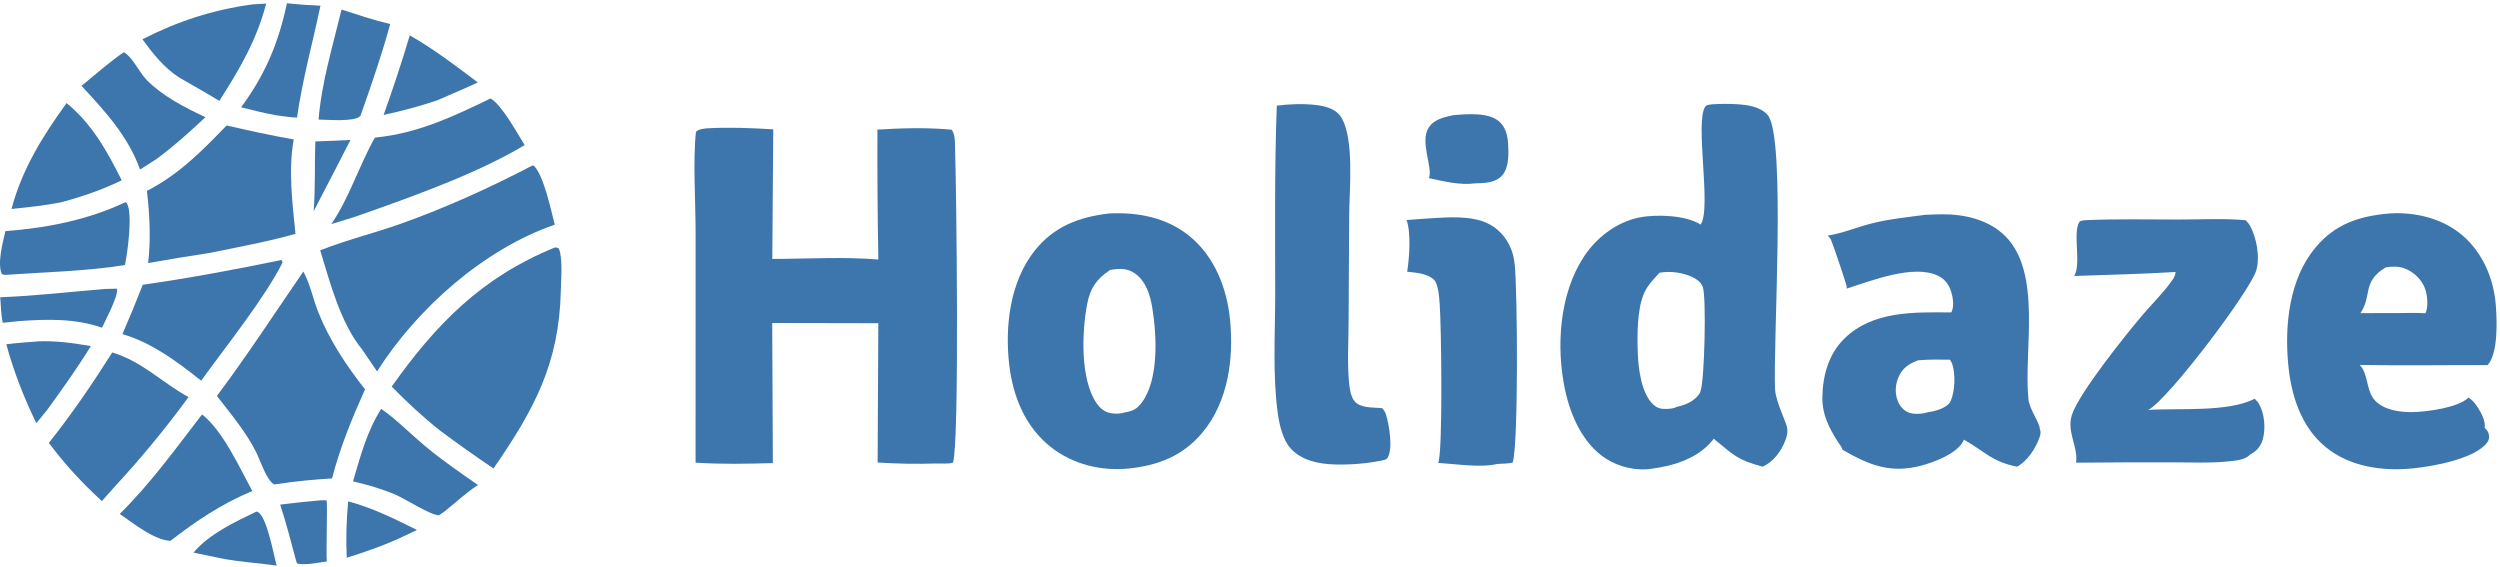 <svg width="644" height="146" viewBox="0 0 644 146" fill="none" xmlns="http://www.w3.org/2000/svg">
<path d="M86.557 36.232L90.278 36.051C87.698 41.112 85.093 46.16 82.462 51.196L80.807 54.42C81.249 48.487 81.018 42.394 81.228 36.434L86.557 36.232Z" fill="#3D76AC"/>
<path d="M89.681 129.154C95.932 130.791 101.65 133.666 107.409 136.519L102.572 138.809C98.27 140.731 93.813 142.264 89.324 143.679C89.084 138.79 89.239 134.027 89.681 129.154Z" fill="#3D76AC"/>
<path d="M82.625 128.872C83.114 128.831 83.623 128.873 84.115 128.887C84.426 129.436 83.961 142.258 84.188 144.621C81.902 144.923 78.814 145.649 76.569 145.185L76.302 144.548C75.011 139.667 73.737 134.791 72.173 129.988C75.65 129.55 79.134 129.178 82.625 128.872Z" fill="#3D76AC"/>
<path d="M66.032 131.794C66.165 131.805 66.219 131.802 66.356 131.86C68.721 132.85 70.52 143.057 71.265 145.699C66.791 145.075 62.309 144.779 57.842 144.016L49.841 142.352C53.963 137.482 60.392 134.535 66.032 131.794Z" fill="#3D76AC"/>
<path d="M27.002 74.434C28.048 74.388 29.096 74.366 30.143 74.367C30.55 76.224 27.183 82.385 26.289 84.414C19.364 82.012 12.263 82.197 5.068 82.701L0.689 83.152C0.275 81.009 0.22 78.75 0.058 76.573C9.055 76.228 18.03 75.186 27.002 74.434Z" fill="#3D76AC"/>
<path d="M105.564 9.112C111.754 12.645 117.408 16.941 123.077 21.237C119.653 22.839 116.15 24.301 112.688 25.819C108.134 27.379 103.517 28.585 98.817 29.616C101.245 22.84 103.494 16.005 105.564 9.112Z" fill="#3D76AC"/>
<path d="M9.826 87.937C14.414 87.728 18.898 88.388 23.406 89.143C19.921 94.831 16.036 100.234 12.125 105.632C11.189 106.747 10.278 107.885 9.358 109.013C6.144 102.356 3.561 95.818 1.624 88.68C4.345 88.336 7.092 88.16 9.826 87.937Z" fill="#3D76AC"/>
<path d="M73.91 0.849C76.785 1.147 79.667 1.352 82.555 1.464C80.49 11.268 77.946 20.265 76.512 30.286C74.716 30.238 72.943 29.948 71.166 29.697C68.106 29.155 65.115 28.399 62.104 27.634C68.29 19.3 71.792 10.954 73.91 0.849Z" fill="#3D76AC"/>
<path d="M87.978 2.461C92.124 3.801 96.272 5.208 100.519 6.192C98.327 14.175 95.648 21.935 92.894 29.737C92.843 29.798 92.797 29.863 92.743 29.922C91.321 31.462 84.133 30.816 82.069 30.795C82.806 21.35 85.767 11.676 87.978 2.461Z" fill="#3D76AC"/>
<path d="M374.467 29.65C377.87 29.376 383.393 28.884 386.165 31.271C387.744 32.63 388.317 34.704 388.462 36.712C388.65 39.302 388.801 43.15 386.945 45.208C385.181 47.163 382.427 47.138 380.003 47.235C376.066 47.749 371.915 46.73 368.094 45.876C369.185 43.259 365.679 36.537 368.016 32.893C369.445 30.666 372.083 30.178 374.467 29.65Z" fill="#3D76AC"/>
<path d="M32.311 52.088C32.472 52.192 32.575 52.232 32.68 52.399C34.252 54.892 32.845 65.239 32.184 68.277C22.064 69.897 11.476 70.093 1.248 70.815L0.475 70.613C-0.764 67.962 0.737 62.27 1.402 59.532C12.166 58.714 22.508 56.695 32.311 52.088Z" fill="#3D76AC"/>
<path d="M17.154 26.548C23.812 32.039 27.543 38.885 31.36 46.447C26.378 48.854 21.373 50.596 16.035 52.031C11.721 52.942 7.346 53.376 2.964 53.826C5.699 43.551 10.969 35.091 17.154 26.548Z" fill="#3D76AC"/>
<path d="M31.881 13.451C34.202 14.742 35.852 18.635 37.787 20.601C41.903 24.782 47.648 27.716 52.916 30.197C48.855 33.985 44.813 37.658 40.335 40.952L36.075 43.677C33.045 35.163 27.038 28.601 20.989 22.122C24.613 19.178 28.022 16.109 31.881 13.451Z" fill="#3D76AC"/>
<path d="M98.201 105.317C102.182 108.098 105.69 111.716 109.421 114.836C113.784 118.483 118.454 121.705 123.126 124.936C120.094 126.86 117.234 129.621 114.386 131.85L113.091 132.729C111.074 132.806 104.367 128.497 101.911 127.442C98.333 125.905 94.708 124.887 90.932 124.004C92.843 117.528 94.531 111.076 98.201 105.317Z" fill="#3D76AC"/>
<path d="M64.986 1.14L68.568 0.918C66.116 10.345 61.71 17.858 56.491 25.993C53.118 23.892 49.583 21.986 46.154 19.972C42.18 17.365 39.453 13.904 36.689 10.116C45.84 5.455 54.816 2.53 64.986 1.14Z" fill="#3D76AC"/>
<path d="M52.049 106.756C57.394 110.931 61.709 120.436 64.99 126.484C57.04 129.811 50.695 134.083 43.889 139.332C39.493 139.032 34.392 134.801 30.836 132.388C38.768 124.597 45.274 115.533 52.049 106.756Z" fill="#3D76AC"/>
<path d="M72.316 67.011L72.636 67.068L72.786 67.63C68.305 76.619 57.872 89.674 51.82 98.069C48.348 95.333 44.917 92.645 41.107 90.388C38.01 88.507 35.008 87.123 31.541 86.051C33.373 81.856 35.117 77.625 36.772 73.358C48.716 71.649 60.502 69.442 72.316 67.011Z" fill="#3D76AC"/>
<path d="M126.378 25.361C129.329 27.069 133.184 34.279 135.157 37.374C123.234 44.55 106.448 50.571 93.238 55.22C90.662 56.161 87.963 56.901 85.344 57.722C90.032 50.894 92.495 42.623 96.58 35.44C107.448 34.407 116.695 30.059 126.378 25.361Z" fill="#3D76AC"/>
<path d="M28.922 90.79C36.713 93.143 41.707 98.55 48.566 102.291C42.628 110.405 36.241 118.148 29.405 125.522L26.252 129.07C23.736 126.8 21.336 124.414 19.052 121.912C16.767 119.409 14.609 116.802 12.578 114.091C18.575 106.564 23.776 98.909 28.922 90.79Z" fill="#3D76AC"/>
<path d="M58.368 32.324C64.121 33.643 69.856 34.893 75.669 35.928C74.226 43.769 75.337 52.398 76.116 60.24C68.765 62.317 61.107 63.701 53.626 65.223C48.459 65.993 43.304 66.839 38.162 67.763C38.881 61.613 38.553 55.307 37.85 49.175C46.111 44.921 52.011 38.904 58.368 32.324Z" fill="#3D76AC"/>
<path d="M78.142 69.953C79.883 73.106 80.644 77.03 81.978 80.392C84.811 87.534 89.28 94.294 94.032 100.292C90.642 107.87 87.615 115.194 85.538 123.242C80.79 123.544 76.174 123.94 71.471 124.693L70.6 124.785C68.611 123.594 67.091 118.722 66.058 116.625C63.468 111.363 59.444 106.62 55.875 101.987C63.716 91.536 70.741 80.691 78.142 69.953Z" fill="#3D76AC"/>
<path d="M137.192 42.613L137.597 42.757C140.171 45.499 141.918 54.143 142.912 57.876C124.598 64.184 107.395 79.503 97.132 95.678L93.327 90.087C87.689 83.183 85.044 72.874 82.481 64.482C89.288 61.799 96.375 60.08 103.256 57.632C114.824 53.517 126.312 48.307 137.192 42.613Z" fill="#3D76AC"/>
<path d="M366.367 56.375C371.249 56.108 376.779 55.429 381.502 56.869C384.703 57.844 387.166 59.977 388.715 62.94C389.587 64.61 389.996 66.285 390.192 68.149C390.91 74.994 391.169 114.42 389.673 119.133C388.602 119.469 386.88 119.414 385.73 119.511C381.325 120.552 375.004 119.514 370.473 119.249C371.716 116.699 371.287 83.558 370.87 78.465C370.732 76.776 370.606 73.037 369.204 71.887C369.164 71.855 369.124 71.824 369.084 71.792C367.36 70.4 364.61 70.226 362.491 70C363.036 66.467 363.55 60.012 362.323 56.667C363.67 56.608 365.022 56.475 366.367 56.375Z" fill="#3D76AC"/>
<path d="M142.832 63.796C143.181 63.675 143.54 63.838 143.881 63.935C144.067 64.297 144.207 64.657 144.286 65.058C144.885 68.083 144.542 71.881 144.468 74.969C144.016 93.763 137.549 105.571 127.124 120.681C122.46 117.532 117.87 114.278 113.355 110.919C108.904 107.403 104.873 103.632 100.902 99.582C112.383 83.402 124.133 71.425 142.832 63.796Z" fill="#3D76AC"/>
<path d="M328.902 27.22C332.079 26.781 335.826 26.67 339.019 27.05C341.431 27.337 344.191 28.048 345.527 30.258C348.878 35.802 347.614 48.653 347.558 55.156L347.395 83.282C347.374 88.348 347.032 93.643 347.529 98.675C347.677 100.176 347.942 102.138 348.918 103.333C350.458 105.219 353.77 104.912 356.011 105.129C356.559 105.67 356.87 106.212 357.088 106.954C357.825 109.468 358.884 115.481 357.465 117.886C357.11 118.488 356.49 118.479 355.853 118.646C352.066 119.428 347.683 119.765 343.829 119.648C339.79 119.526 335.344 118.675 332.501 115.55C330.427 113.27 329.558 109.397 329.152 106.434C327.802 96.584 328.491 85.967 328.49 76.022C328.488 59.758 328.295 43.477 328.902 27.22Z" fill="#3D76AC"/>
<path d="M537.1 56.724C545.131 56.356 553.241 56.553 561.281 56.55C566.937 56.548 572.815 56.222 578.443 56.722C578.476 56.752 578.511 56.78 578.544 56.811C578.597 56.862 578.648 56.917 578.7 56.97C579.034 57.303 579.313 57.637 579.548 58.049C581.292 61.102 582.261 66.369 581.175 69.774C579.445 75.197 558.475 103.009 553.373 105.606C561.354 105.066 573.798 106.274 580.821 102.721C581.215 103.103 581.613 103.526 581.891 104.001C583.368 106.524 583.697 110.532 582.854 113.306C582.3 115.124 581.233 116.242 579.583 117.119C579.55 117.158 579.518 117.199 579.482 117.237C578.382 118.412 575.965 118.647 574.432 118.816C569.416 119.368 564.175 119.094 559.125 119.093C551.014 119.079 542.903 119.111 534.792 119.189C535.38 115.034 532.348 111.36 533.686 106.987C535.388 101.428 547.652 86.167 551.923 81.135C554.457 78.151 557.408 75.312 559.632 72.095C560.085 71.44 560.381 70.862 560.423 70.051C551.72 70.617 543.015 70.771 534.302 71.094C536.209 68.109 533.858 59.856 535.652 57.171C535.919 56.77 536.637 56.8 537.1 56.724Z" fill="#3D76AC"/>
<path d="M615.49 54.988C622.21 54.55 629.305 56.268 634.455 60.749C639.696 65.309 642.48 72.07 642.946 78.913C643.217 82.879 643.539 90.941 640.814 94.053C629.846 94.014 618.835 94.215 607.874 94.003C610.187 96.444 609.419 100.698 611.87 103.241C614.153 105.611 618.065 106.169 621.194 106.161C624.812 106.15 633.238 105.065 635.878 102.418C636.935 103.058 637.614 103.943 638.277 104.965C639.143 106.301 640.382 108.567 640.034 110.181C640.52 110.61 641.021 111.279 641.134 111.925C641.274 112.723 641.16 113.401 640.651 114.057C637.4 118.244 626.77 120.127 621.55 120.657C613.792 121.446 605.277 120.262 599.086 115.162C592.678 109.884 590.168 101.726 589.433 93.73C588.504 83.62 589.736 71.808 596.478 63.757C601.612 57.628 607.759 55.67 615.49 54.988ZM614.58 68.872C608.374 72.589 611.166 76.034 608.054 80.662L617.814 80.642C620.124 80.648 622.518 80.521 624.816 80.7C625.595 78.932 625.321 75.919 624.621 74.155C623.733 71.919 621.746 70.061 619.521 69.181C617.908 68.543 616.262 68.635 614.58 68.872Z" fill="#3D76AC"/>
<path d="M495.966 55.335C497.401 55.262 498.837 55.217 500.273 55.2C506.092 55.161 512.314 56.594 516.551 60.823C526.11 70.367 521.269 90.318 522.515 102.769C522.793 105.542 525.447 108.888 525.456 110.504C525.792 111.259 525.639 111.868 525.393 112.624C524.508 115.342 522.165 118.926 519.562 120.216C513.118 118.919 511.37 116.37 506.109 113.378L505.888 113.254C505.824 113.438 505.751 113.605 505.658 113.777C503.965 116.898 498.241 119.054 495.038 119.913C487.024 122.062 481.544 119.853 474.626 115.855C474.494 115.157 473.672 114.202 473.286 113.584C471.092 110.066 469.415 106.758 469.443 102.54C469.48 96.935 470.988 91.265 475.07 87.253C482.418 80.03 493.096 80.413 502.643 80.483C502.671 80.434 502.701 80.386 502.726 80.335C503.435 78.925 503.075 76.544 502.607 75.082C502.042 73.32 501.021 71.935 499.349 71.091C493.071 67.925 482.015 72.36 475.664 74.349C475.696 74.185 475.717 74.019 475.718 73.851C475.72 73.385 472.122 62.764 471.667 61.777C471.471 61.353 471.152 61.004 470.814 60.687C474.638 60.111 478.237 58.546 481.974 57.593C486.529 56.431 491.315 55.952 495.966 55.335ZM494.079 92.822C491.79 93.688 490.14 94.729 489.093 97.067C488.218 99.02 488.069 101.307 488.876 103.311C489.409 104.635 490.346 105.739 491.689 106.276C492.918 106.768 495.227 106.663 496.468 106.223C498.308 105.965 501.157 105.281 502.298 103.661C502.375 103.551 502.43 103.401 502.481 103.282C503.644 100.827 503.752 96.316 502.883 93.716C502.751 93.321 502.524 92.974 502.263 92.654C499.532 92.628 496.802 92.561 494.079 92.822Z" fill="#3D76AC"/>
<path d="M285.701 54.988C293.147 54.61 300.563 56.043 306.452 60.851C312.931 66.142 316.074 74.312 316.869 82.458C317.84 92.401 316.374 103.408 309.828 111.329C304.753 117.47 298.258 119.95 290.509 120.715C283.473 121.362 276.306 119.573 270.708 115.17C264.084 109.959 260.937 102.143 259.979 93.964C258.821 84.084 260.173 72.593 266.53 64.579C271.493 58.324 277.98 55.891 285.701 54.988ZM285.916 69.565C282.436 71.916 280.841 74.2 280.046 78.364C278.686 85.49 278.247 97.662 282.448 103.828C283.352 105.154 284.521 106.127 286.129 106.427C286.754 106.547 287.384 106.589 288.018 106.552C288.653 106.514 289.273 106.399 289.879 106.206C291.846 105.91 292.972 105.281 294.162 103.655C298.547 97.664 297.987 86.466 296.841 79.366C296.304 76.03 295.229 72.456 292.331 70.413C290.446 69.084 288.258 69.123 286.072 69.533C286.02 69.543 285.968 69.554 285.916 69.565Z" fill="#3D76AC"/>
<path d="M440.965 26.873C443.051 26.743 445.22 26.713 447.306 26.839C450.037 27.004 453.485 27.421 455.367 29.648C460.189 35.36 456.648 89.272 457.267 100.382C457.447 103.611 460.425 109.315 460.349 110.279C460.59 111.377 460.291 112.402 459.902 113.431C458.84 116.245 456.86 118.942 454.084 120.212C447.546 118.508 446.653 117.255 441.593 113.126L441.461 113.02C441.42 113.074 441.38 113.129 441.339 113.182C437.619 117.978 431.376 119.951 425.603 120.727C421.656 121.409 417.039 120.31 413.695 118.152C407.745 114.312 404.574 107.072 403.15 100.385C400.797 89.332 401.702 75.741 407.992 66.145C411.251 61.173 416.392 57.236 422.27 56.025C426.543 55.145 434.376 55.414 438.073 57.856C440.968 53.866 436.549 31.459 439.264 27.484C439.625 26.956 440.357 26.99 440.965 26.873ZM427.497 70.26C426.059 71.805 424.477 73.427 423.586 75.371C421.7 79.487 421.728 86.34 421.893 90.931C422.035 94.915 422.793 101.323 425.889 104.221C426.946 105.21 428.061 105.405 429.471 105.335C430.165 105.301 431.299 105.204 431.891 104.816C434.046 104.383 436.444 103.376 437.726 101.483C437.877 101.259 438.012 101.022 438.049 100.751C439.071 98.352 439.616 76.395 438.626 73.893C438.509 73.598 438.351 73.303 438.156 73.052C436.906 71.356 434.064 70.529 432.063 70.223C430.563 69.993 428.993 69.981 427.497 70.26Z" fill="#3D76AC"/>
<path d="M181.997 33.063C187.772 32.739 193.42 32.961 199.191 33.321L198.947 66.701C207.932 66.687 217.328 66.094 226.261 66.854C226.058 55.697 225.98 44.54 226.027 33.382C232.473 32.994 238.705 32.815 245.143 33.412C245.27 33.576 245.369 33.733 245.462 33.919C246.126 35.235 245.99 37.498 246.043 38.978C246.331 47.041 247.218 114.086 245.488 119.179C244.476 119.558 242.279 119.363 241.136 119.396C236.112 119.556 231.092 119.472 226.076 119.145L226.256 83.257L198.924 83.202L199.089 119.292C192.439 119.48 185.825 119.623 179.18 119.178L179.19 60.001C179.197 52.144 178.465 41.509 179.277 33.969C180.156 33.199 180.882 33.236 181.997 33.063Z" fill="#3D76AC"/>
</svg>
